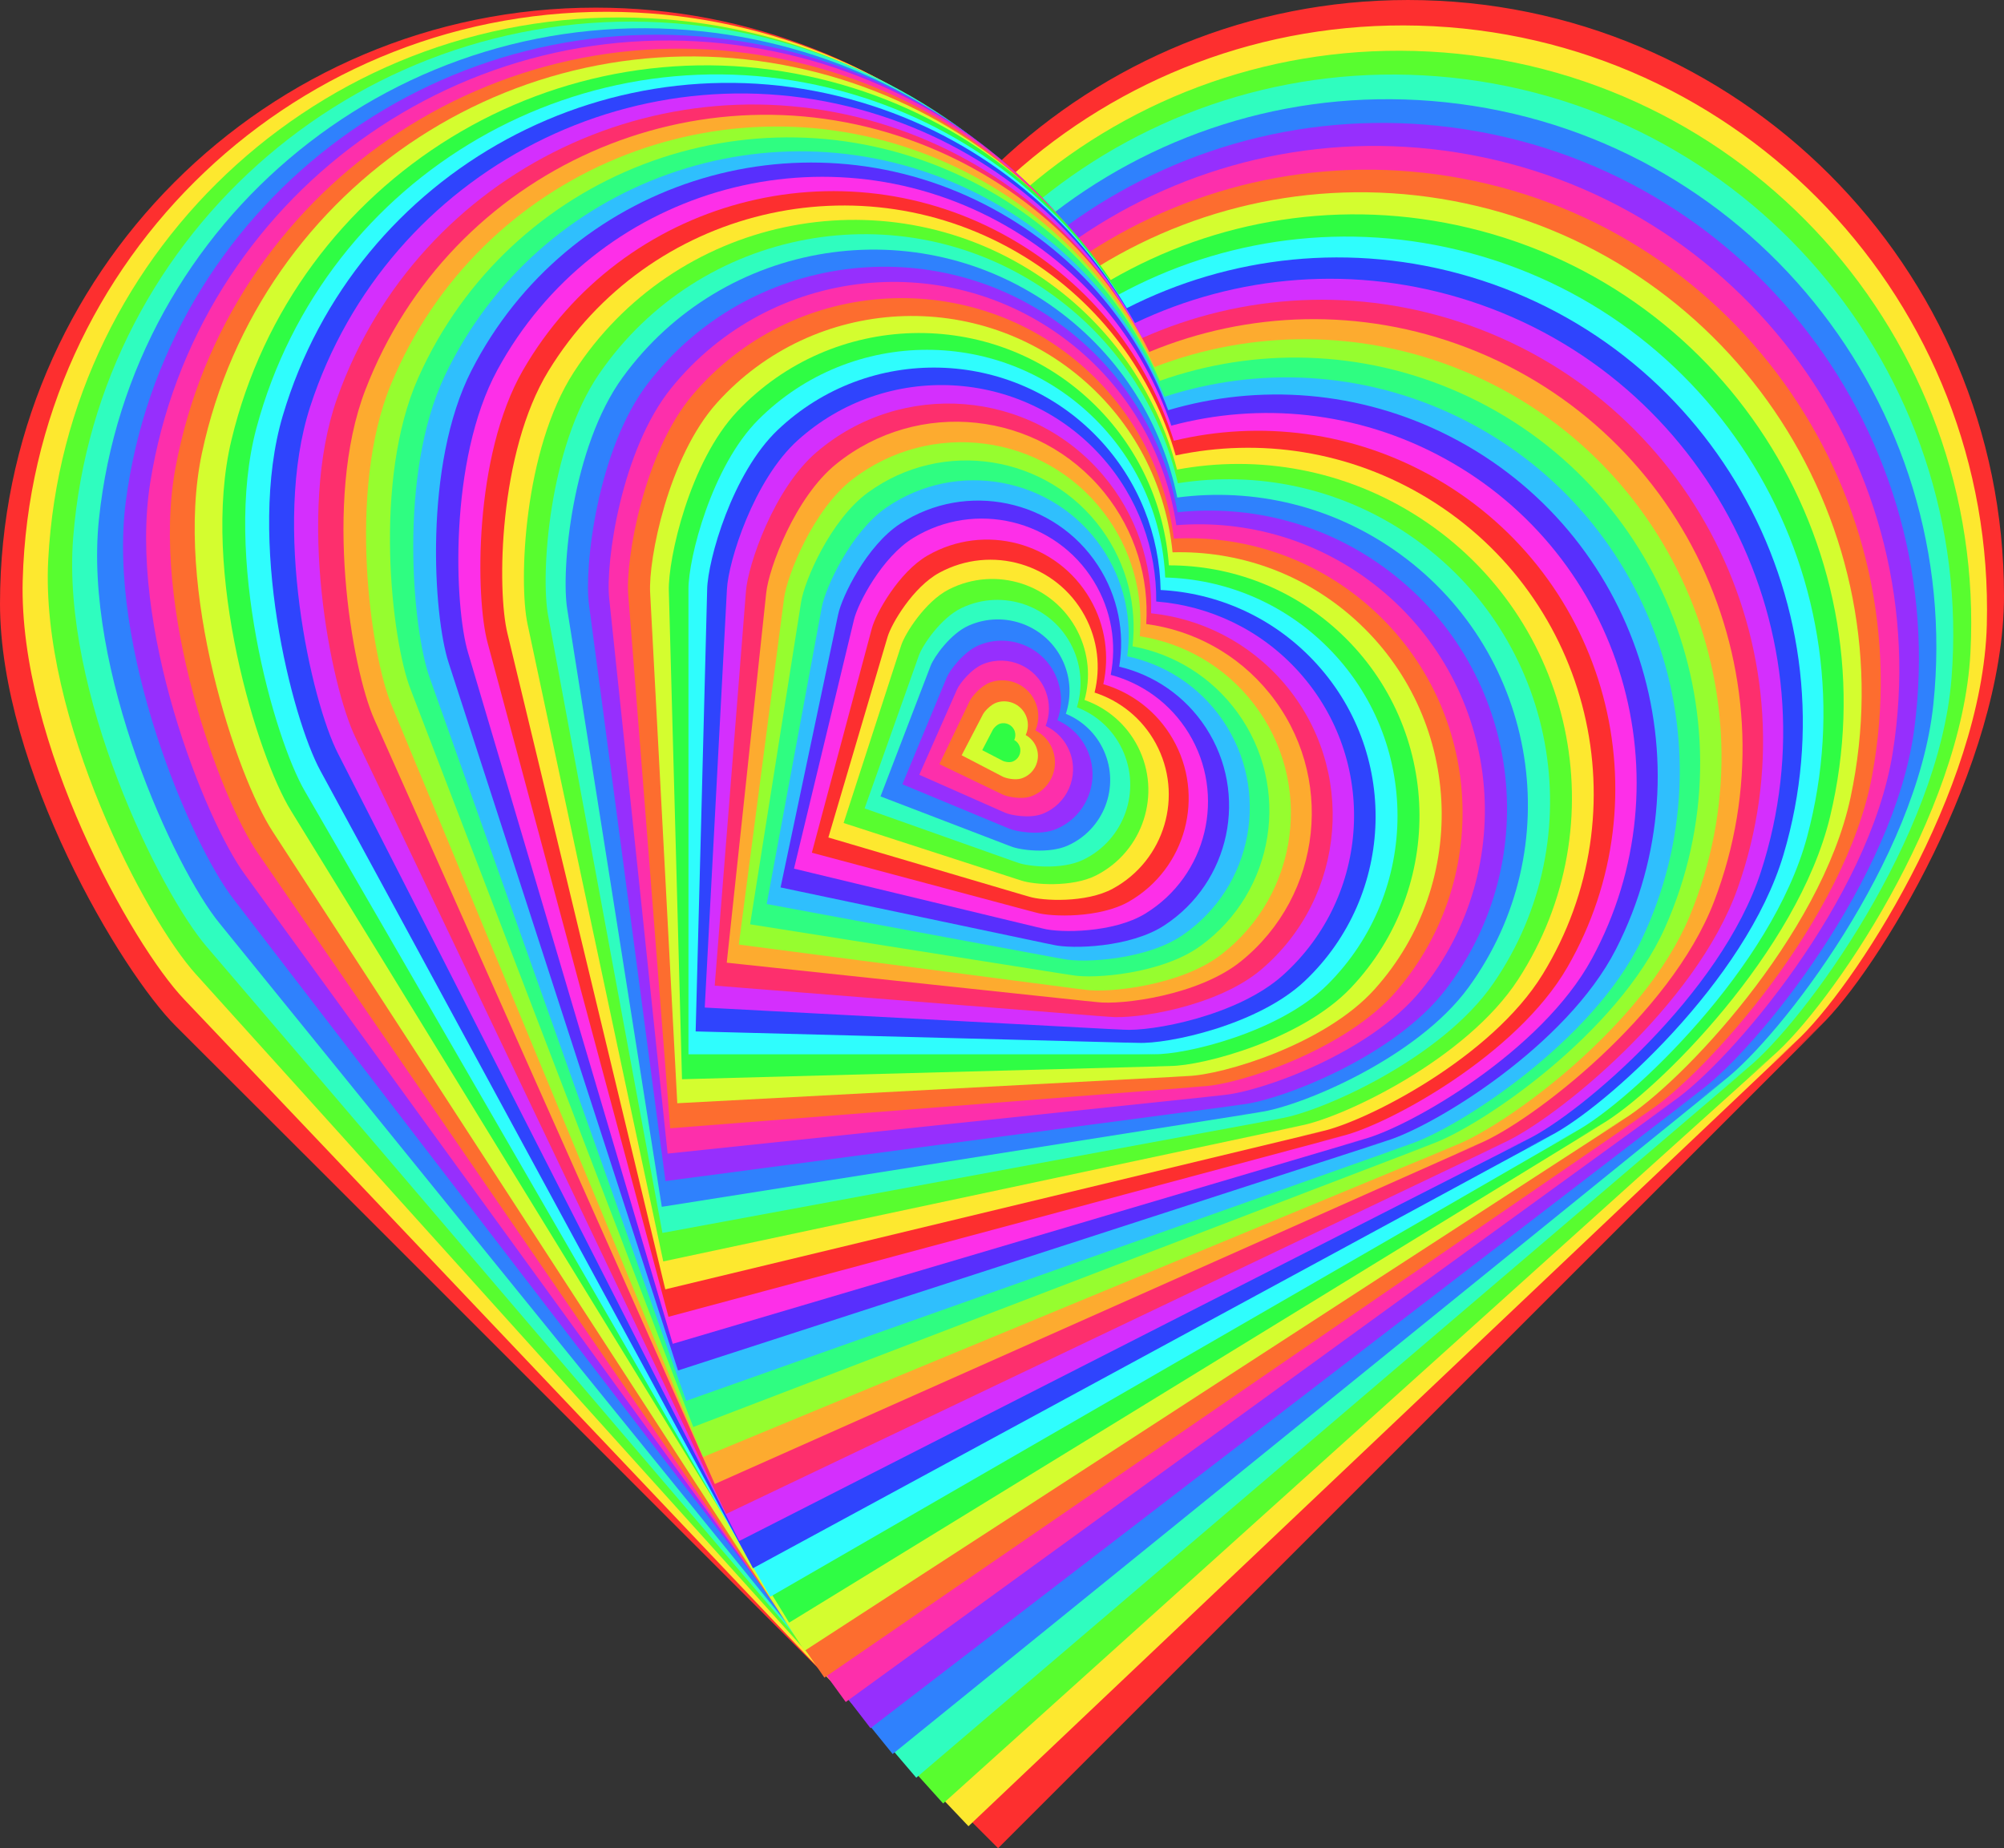 <?xml version="1.0" encoding="UTF-8" standalone="no"?>
<!-- Created with Inkscape (http://www.inkscape.org/) -->

<svg
   xmlns:dc="http://purl.org/dc/elements/1.1/"
   xmlns:cc="http://creativecommons.org/ns#"
   xmlns:rdf="http://www.w3.org/1999/02/22-rdf-syntax-ns#"
   xmlns:svg="http://www.w3.org/2000/svg"
   xmlns="http://www.w3.org/2000/svg"
   xmlns:xlink="http://www.w3.org/1999/xlink"
   xmlns:sodipodi="http://sodipodi.sourceforge.net/DTD/sodipodi-0.dtd"
   xmlns:inkscape="http://www.inkscape.org/namespaces/inkscape"
   width="393.969"
   height="363.438"
   id="svg1100"
   version="1.1"
   inkscape:version="0.48+devel r10518"
   sodipodi:docname="New document 6">
  <rect width="100%" height="100%" fill="#333333" stroke="none"/>
  <defs
     id="defs3" />
  <sodipodi:namedview
     inkscape:document-units="mm"
     id="base"
     pagecolor="#ffffff"
     bordercolor="#666666"
     borderopacity="1.0"
     inkscape:pageopacity="0.0"
     inkscape:pageshadow="2"
     inkscape:zoom="0.50077816"
     inkscape:cx="382.2057"
     inkscape:cy="417.05171"
     inkscape:current-layer="layer1"
     showgrid="false"
     showguides="true"
     inkscape:guide-bbox="true"
     units="mm"
     fit-margin-top="0"
     fit-margin-left="0"
     fit-margin-right="0"
     fit-margin-bottom="0"
     inkscape:window-width="1280"
     inkscape:window-height="744"
     inkscape:window-x="-4"
     inkscape:window-y="-4"
     inkscape:window-maximized="1">
    <sodipodi:guide
       orientation="0,1"
       position="-233.283,545.334"
       id="guide1761" />
    <sodipodi:guide
       orientation="1,0"
       position="-196.732,435.682"
       id="guide1763" />
  </sodipodi:namedview>
  <g
     inkscape:label="Layer 1"
     inkscape:groupmode="layer"
     id="layer1"
     transform="translate(10.158,-579.795)">
    <path
       inkscape:transform-center-y="35.644356"
       inkscape:tile-y0="216.3577"
       inkscape:tile-x0="-404.12726"
       inkscape:transform-center-x="0.2524085"
       sodipodi:nodetypes="czccssscssc"
       inkscape:connector-curvature="0"
       id="use1061"
       d="m -404.127,335.014 c 0,32.507 23.902,72.545 34.594,83.156 10.691,10.611 161.625,161.625 161.625,161.625 l 161.625,-161.625 c 0,0 -11.173,10.632 -0.031,-0.031 11.142,-10.663 36.156,-51.346 36.156,-84.625 0,-64.696 -52.46,-117.156 -117.156,-117.156 -31.258,0 -59.651,12.236 -80.656,32.188 -20.833,-19.05 -48.577,-30.688 -79.031,-30.688 -64.696,0 -117.125,52.46 -117.125,117.156 z"
       style="fill-opacity:1;fill-rule:nonzero;stroke:none"
       inkscape:tile-cx="-206.89045"
       inkscape:tile-cy="362.43212"
       inkscape:tile-w="393.9688"
       inkscape:tile-h="363.43755" />
    <use
       x="0"
       y="0"
       inkscape:tiled-clone-of="#use1061"
       xlink:href="#use1061"
       transform="translate(393.969,363.438)"
       id="use4711"
       inkscape:transform-center-x="0.2524115"
       inkscape:transform-center-y="35.644356"
       style="fill:#fd2f2f;stroke:#fd2f2f"
       width="744.094"
       height="1052.362" />
    <use
       x="0"
       y="0"
       inkscape:tiled-clone-of="#use1061"
       xlink:href="#use1061"
       transform="matrix(0.98,0.026,-0.026,0.98,399.059,376.115)"
       id="use4713"
       inkscape:transform-center-x="-0.48406041"
       inkscape:transform-center-y="34.593562"
       style="fill:#fde82f;stroke:#fde82f"
       width="744.094"
       height="1052.362" />
    <use
       x="0"
       y="0"
       inkscape:tiled-clone-of="#use1061"
       xlink:href="#use1061"
       transform="matrix(0.959,0.05,-0.05,0.959,403.63,388.806)"
       id="use4715"
       inkscape:transform-center-x="-1.2064687"
       inkscape:transform-center-y="32.774177"
       style="fill:#58fd2f;stroke:#58fd2f"
       width="744.094"
       height="1052.362" />
    <use
       x="0"
       y="0"
       inkscape:tiled-clone-of="#use1061"
       xlink:href="#use1061"
       transform="matrix(0.937,0.074,-0.074,0.937,407.686,401.492)"
       id="use4717"
       inkscape:transform-center-x="-1.9118785"
       inkscape:transform-center-y="30.941053"
       style="fill:#2ffdbf;stroke:#2ffdbf"
       width="744.094"
       height="1052.362" />
    <use
       x="0"
       y="0"
       inkscape:tiled-clone-of="#use1061"
       xlink:href="#use1061"
       transform="matrix(0.915,0.096,-0.096,0.915,411.229,414.155)"
       id="use4719"
       inkscape:transform-center-x="-2.5973649"
       inkscape:transform-center-y="29.098942"
       style="fill:#2f81fd;stroke:#2f81fd"
       width="744.094"
       height="1052.362" />
    <use
       x="0"
       y="0"
       inkscape:tiled-clone-of="#use1061"
       xlink:href="#use1061"
       transform="matrix(0.892,0.117,-0.117,0.892,414.263,426.776)"
       id="use4721"
       inkscape:transform-center-x="-3.2601065"
       inkscape:transform-center-y="27.25256"
       style="fill:#962ffd;stroke:#962ffd"
       width="744.094"
       height="1052.362" />
    <use
       x="0"
       y="0"
       inkscape:tiled-clone-of="#use1061"
       xlink:href="#use1061"
       transform="matrix(0.869,0.138,-0.138,0.869,416.794,439.337)"
       id="use4723"
       inkscape:transform-center-x="-3.8972819"
       inkscape:transform-center-y="25.40654"
       style="fill:#fd2fab;stroke:#fd2fab"
       width="744.094"
       height="1052.362" />
    <use
       x="0"
       y="0"
       inkscape:tiled-clone-of="#use1061"
       xlink:href="#use1061"
       transform="matrix(0.846,0.157,-0.157,0.846,418.826,451.822)"
       id="use4725"
       inkscape:transform-center-x="-4.5061913"
       inkscape:transform-center-y="23.565451"
       style="fill:#fd6d2f;stroke:#fd6d2f"
       width="744.094"
       height="1052.362" />
    <use
       x="0"
       y="0"
       inkscape:tiled-clone-of="#use1061"
       xlink:href="#use1061"
       transform="matrix(0.822,0.175,-0.175,0.822,420.366,464.212)"
       id="use4727"
       inkscape:transform-center-x="-5.0841619"
       inkscape:transform-center-y="21.733798"
       style="fill:#d4fd2f;stroke:#d4fd2f"
       width="744.094"
       height="1052.362" />
    <use
       x="0"
       y="0"
       inkscape:tiled-clone-of="#use1061"
       xlink:href="#use1061"
       transform="matrix(0.797,0.191,-0.191,0.797,421.42,476.491)"
       id="use4729"
       inkscape:transform-center-x="-5.6286017"
       inkscape:transform-center-y="19.916017"
       style="fill:#2ffd44;stroke:#2ffd44"
       width="744.094"
       height="1052.362" />
    <use
       x="0"
       y="0"
       inkscape:tiled-clone-of="#use1061"
       xlink:href="#use1061"
       transform="matrix(0.773,0.207,-0.207,0.773,421.994,488.641)"
       id="use4731"
       inkscape:transform-center-x="-6.1370218"
       inkscape:transform-center-y="18.116464"
       style="fill:#2ffdfd;stroke:#2ffdfd"
       width="744.094"
       height="1052.362" />
    <use
       x="0"
       y="0"
       inkscape:tiled-clone-of="#use1061"
       xlink:href="#use1061"
       transform="matrix(0.748,0.222,-0.222,0.748,422.098,500.647)"
       id="use4733"
       inkscape:transform-center-x="-6.6070411"
       inkscape:transform-center-y="16.339436"
       style="fill:#2f44fd;stroke:#2f44fd"
       width="744.094"
       height="1052.362" />
    <use
       x="0"
       y="0"
       inkscape:tiled-clone-of="#use1061"
       xlink:href="#use1061"
       transform="matrix(0.723,0.235,-0.235,0.723,421.738,512.491)"
       id="use4735"
       inkscape:transform-center-x="-7.0363947"
       inkscape:transform-center-y="14.589149"
       style="fill:#d42ffd;stroke:#d42ffd"
       width="744.094"
       height="1052.362" />
    <use
       x="0"
       y="0"
       inkscape:tiled-clone-of="#use1061"
       xlink:href="#use1061"
       transform="matrix(0.698,0.247,-0.247,0.698,420.923,524.159)"
       id="use4737"
       inkscape:transform-center-x="-7.4230375"
       inkscape:transform-center-y="12.869726"
       style="fill:#fd2f6d;stroke:#fd2f6d"
       width="744.094"
       height="1052.362" />
    <use
       x="0"
       y="0"
       inkscape:tiled-clone-of="#use1061"
       xlink:href="#use1061"
       transform="matrix(0.672,0.258,-0.258,0.672,419.662,535.634)"
       id="use4739"
       inkscape:transform-center-x="-7.7651537"
       inkscape:transform-center-y="11.185253"
       style="fill:#fdab2f;stroke:#fdab2f"
       width="744.094"
       height="1052.362" />
    <use
       x="0"
       y="0"
       inkscape:tiled-clone-of="#use1061"
       xlink:href="#use1061"
       transform="matrix(0.647,0.268,-0.268,0.647,417.965,546.901)"
       id="use4741"
       inkscape:transform-center-x="-8.0612649"
       inkscape:transform-center-y="9.539682"
       style="fill:#96fd2f;stroke:#96fd2f"
       width="744.094"
       height="1052.362" />
    <use
       x="0"
       y="0"
       inkscape:tiled-clone-of="#use1061"
       xlink:href="#use1061"
       transform="matrix(0.621,0.277,-0.277,0.621,415.843,557.945)"
       id="use4743"
       inkscape:transform-center-x="-8.3103131"
       inkscape:transform-center-y="7.9369274"
       style="fill:#2ffd81;stroke:#2ffd81"
       width="744.094"
       height="1052.362" />
    <use
       x="0"
       y="0"
       inkscape:tiled-clone-of="#use1061"
       xlink:href="#use1061"
       transform="matrix(0.596,0.284,-0.284,0.596,413.305,568.752)"
       id="use4745"
       inkscape:transform-center-x="-8.5118404"
       inkscape:transform-center-y="6.3808143"
       style="fill:#2fbffd;stroke:#2fbffd"
       width="744.094"
       height="1052.362" />
    <use
       x="0"
       y="0"
       inkscape:tiled-clone-of="#use1061"
       xlink:href="#use1061"
       transform="matrix(0.57,0.291,-0.291,0.57,410.363,579.308)"
       id="use4747"
       inkscape:transform-center-x="-8.6661068"
       inkscape:transform-center-y="4.8750471"
       style="fill:#582ffd;stroke:#582ffd"
       width="744.094"
       height="1052.362" />
    <use
       x="0"
       y="0"
       inkscape:tiled-clone-of="#use1061"
       xlink:href="#use1061"
       transform="matrix(0.545,0.296,-0.296,0.545,407.027,589.599)"
       id="use4749"
       inkscape:transform-center-x="-8.7742776"
       inkscape:transform-center-y="3.4232726"
       style="fill:#fd2fe8;stroke:#fd2fe8"
       width="744.094"
       height="1052.362" />
    <use
       x="0"
       y="0"
       inkscape:tiled-clone-of="#use1061"
       xlink:href="#use1061"
       transform="matrix(0.52,0.3,-0.3,0.52,403.311,599.612)"
       id="use4751"
       inkscape:transform-center-x="-8.8385058"
       inkscape:transform-center-y="2.0290329"
       style="fill:#fd2f2f;stroke:#fd2f2f"
       width="744.094"
       height="1052.362" />
    <use
       x="0"
       y="0"
       inkscape:tiled-clone-of="#use1061"
       xlink:href="#use1061"
       transform="matrix(0.495,0.303,-0.303,0.495,399.227,609.334)"
       id="use4753"
       inkscape:transform-center-x="-8.8619586"
       inkscape:transform-center-y="0.69579305"
       style="fill:#fde82f;stroke:#fde82f"
       width="744.094"
       height="1052.362" />
    <use
       x="0"
       y="0"
       inkscape:tiled-clone-of="#use1061"
       xlink:href="#use1061"
       transform="matrix(0.47,0.305,-0.305,0.47,394.787,618.753)"
       id="use4755"
       inkscape:transform-center-x="-8.8486571"
       inkscape:transform-center-y="-0.5730968"
       style="fill:#58fd2f;stroke:#58fd2f"
       width="744.094"
       height="1052.362" />
    <use
       x="0"
       y="0"
       inkscape:tiled-clone-of="#use1061"
       xlink:href="#use1061"
       transform="matrix(0.445,0.306,-0.306,0.445,390.004,627.857)"
       id="use4757"
       inkscape:transform-center-x="-8.8031146"
       inkscape:transform-center-y="-1.7743891"
       style="fill:#2ffdbf;stroke:#2ffdbf"
       width="744.094"
       height="1052.362" />
    <use
       x="0"
       y="0"
       inkscape:tiled-clone-of="#use1061"
       xlink:href="#use1061"
       transform="matrix(0.421,0.306,-0.306,0.421,384.892,636.634)"
       id="use4759"
       inkscape:transform-center-x="-8.7299396"
       inkscape:transform-center-y="-2.9049261"
       style="fill:#2f81fd;stroke:#2f81fd"
       width="744.094"
       height="1052.362" />
    <use
       x="0"
       y="0"
       inkscape:tiled-clone-of="#use1061"
       xlink:href="#use1061"
       transform="matrix(0.397,0.304,-0.304,0.397,379.464,645.075)"
       id="use4761"
       inkscape:transform-center-x="-8.6332968"
       inkscape:transform-center-y="-3.9616533"
       style="fill:#962ffd;stroke:#962ffd"
       width="744.094"
       height="1052.362" />
    <use
       x="0"
       y="0"
       inkscape:tiled-clone-of="#use1061"
       xlink:href="#use1061"
       transform="matrix(0.373,0.302,-0.302,0.373,373.736,653.168)"
       id="use4763"
       inkscape:transform-center-x="-8.5166362"
       inkscape:transform-center-y="-4.9416503"
       style="fill:#fd2fab;stroke:#fd2fab"
       width="744.094"
       height="1052.362" />
    <use
       x="0"
       y="0"
       inkscape:tiled-clone-of="#use1061"
       xlink:href="#use1061"
       transform="matrix(0.35,0.299,-0.299,0.35,367.721,660.903)"
       id="use4765"
       inkscape:transform-center-x="-8.3825893"
       inkscape:transform-center-y="-5.8420888"
       style="fill:#fd6d2f;stroke:#fd6d2f"
       width="744.094"
       height="1052.362" />
    <use
       x="0"
       y="0"
       inkscape:tiled-clone-of="#use1061"
       xlink:href="#use1061"
       transform="matrix(0.327,0.294,-0.294,0.327,361.435,668.272)"
       id="use4767"
       inkscape:transform-center-x="-8.2328987"
       inkscape:transform-center-y="-6.6602384"
       style="fill:#d4fd2f;stroke:#d4fd2f"
       width="744.094"
       height="1052.362" />
    <use
       x="0"
       y="0"
       inkscape:tiled-clone-of="#use1061"
       xlink:href="#use1061"
       transform="matrix(0.305,0.289,-0.289,0.305,354.891,675.266)"
       id="use4769"
       inkscape:transform-center-x="-8.0685681"
       inkscape:transform-center-y="-7.3935188"
       style="fill:#2ffd44;stroke:#2ffd44"
       width="744.094"
       height="1052.362" />
    <use
       x="0"
       y="0"
       inkscape:tiled-clone-of="#use1061"
       xlink:href="#use1061"
       transform="matrix(0.283,0.283,-0.283,0.283,348.107,681.876)"
       id="use4771"
       inkscape:transform-center-x="-7.8900149"
       inkscape:transform-center-y="-8.0394718"
       style="fill:#2ffdfd;stroke:#2ffdfd"
       width="744.094"
       height="1052.362" />
    <use
       x="0"
       y="0"
       inkscape:tiled-clone-of="#use1061"
       xlink:href="#use1061"
       transform="matrix(0.262,0.276,-0.276,0.262,341.097,688.094)"
       id="use4773"
       inkscape:transform-center-x="-6.5616505"
       inkscape:transform-center-y="-7.4588997"
       style="fill:#2f44fd;stroke:#2f44fd"
       width="744.094"
       height="1052.362" />
    <use
       x="0"
       y="0"
       inkscape:tiled-clone-of="#use1061"
       xlink:href="#use1061"
       transform="matrix(0.241,0.268,-0.268,0.241,333.878,693.914)"
       id="use4775"
       inkscape:transform-center-x="-5.34183"
       inkscape:transform-center-y="-6.896802"
       style="fill:#d42ffd;stroke:#d42ffd"
       width="744.094"
       height="1052.362" />
    <use
       x="0"
       y="0"
       inkscape:tiled-clone-of="#use1061"
       xlink:href="#use1061"
       transform="matrix(0.221,0.259,-0.259,0.221,326.465,699.329)"
       id="use4777"
       inkscape:transform-center-x="-4.2294432"
       inkscape:transform-center-y="-6.3556567"
       style="fill:#fd2f6d;stroke:#fd2f6d"
       width="744.094"
       height="1052.362" />
    <use
       x="0"
       y="0"
       inkscape:tiled-clone-of="#use1061"
       xlink:href="#use1061"
       transform="matrix(0.201,0.249,-0.249,0.201,318.875,704.333)"
       id="use4779"
       inkscape:transform-center-x="-3.2232053"
       inkscape:transform-center-y="-5.8346586"
       style="fill:#fdab2f;stroke:#fdab2f"
       width="744.094"
       height="1052.362" />
    <use
       x="0"
       y="0"
       inkscape:tiled-clone-of="#use1061"
       xlink:href="#use1061"
       transform="matrix(0.183,0.238,-0.238,0.183,311.123,708.92)"
       id="use4781"
       inkscape:transform-center-x="-2.3216915"
       inkscape:transform-center-y="-5.3320137"
       style="fill:#96fd2f;stroke:#96fd2f"
       width="744.094"
       height="1052.362" />
    <use
       x="0"
       y="0"
       inkscape:tiled-clone-of="#use1061"
       xlink:href="#use1061"
       transform="matrix(0.165,0.227,-0.227,0.165,303.228,713.086)"
       id="use4783"
       inkscape:transform-center-x="-1.523313"
       inkscape:transform-center-y="-4.8461018"
       style="fill:#2ffd81;stroke:#2ffd81"
       width="744.094"
       height="1052.362" />
    <use
       x="0"
       y="0"
       inkscape:tiled-clone-of="#use1061"
       xlink:href="#use1061"
       transform="matrix(0.147,0.214,-0.214,0.147,295.206,716.827)"
       id="use4785"
       inkscape:transform-center-x="-0.82638964"
       inkscape:transform-center-y="-4.375623"
       style="fill:#2fbffd;stroke:#2fbffd"
       width="744.094"
       height="1052.362" />
    <use
       x="0"
       y="0"
       inkscape:tiled-clone-of="#use1061"
       xlink:href="#use1061"
       transform="matrix(0.131,0.201,-0.201,0.131,287.072,720.138)"
       id="use4787"
       inkscape:transform-center-x="-0.2290824"
       inkscape:transform-center-y="-3.9197745"
       style="fill:#582ffd;stroke:#582ffd"
       width="744.094"
       height="1052.362" />
    <use
       x="0"
       y="0"
       inkscape:tiled-clone-of="#use1061"
       xlink:href="#use1061"
       transform="matrix(0.115,0.188,-0.188,0.115,278.846,723.017)"
       id="use4789"
       inkscape:transform-center-x="0.27057816"
       inkscape:transform-center-y="-3.4783952"
       style="fill:#fd2fe8;stroke:#fd2fe8"
       width="744.094"
       height="1052.362" />
    <use
       x="0"
       y="0"
       inkscape:tiled-clone-of="#use1061"
       xlink:href="#use1061"
       transform="matrix(0.1,0.173,-0.173,0.1,270.542,725.461)"
       id="use4791"
       inkscape:transform-center-x="0.67465306"
       inkscape:transform-center-y="-3.052023"
       style="fill:#fd2f2f;stroke:#fd2f2f"
       width="744.094"
       height="1052.362" />
    <use
       x="0"
       y="0"
       inkscape:tiled-clone-of="#use1061"
       xlink:href="#use1061"
       transform="matrix(0.086,0.158,-0.158,0.086,262.18,727.468)"
       id="use4793"
       inkscape:transform-center-x="0.98535714"
       inkscape:transform-center-y="-2.6418831"
       style="fill:#fde82f;stroke:#fde82f"
       width="744.094"
       height="1052.362" />
    <use
       x="0"
       y="0"
       inkscape:tiled-clone-of="#use1061"
       xlink:href="#use1061"
       transform="matrix(0.073,0.143,-0.143,0.073,253.775,729.038)"
       id="use4795"
       inkscape:transform-center-x="1.2050189"
       inkscape:transform-center-y="-2.2497338"
       style="fill:#58fd2f;stroke:#58fd2f"
       width="744.094"
       height="1052.362" />
    <use
       x="0"
       y="0"
       inkscape:tiled-clone-of="#use1061"
       xlink:href="#use1061"
       transform="matrix(0.06,0.126,-0.126,0.06,245.346,730.168)"
       id="use4797"
       inkscape:transform-center-x="1.3360647"
       inkscape:transform-center-y="-1.8776244"
       style="fill:#2ffdbf;stroke:#2ffdbf"
       width="744.094"
       height="1052.362" />
    <use
       x="0"
       y="0"
       inkscape:tiled-clone-of="#use1061"
       xlink:href="#use1061"
       transform="matrix(0.049,0.11,-0.11,0.049,236.908,730.86)"
       id="use4799"
       inkscape:transform-center-x="1.3810556"
       inkscape:transform-center-y="-1.5277279"
       style="fill:#2f81fd;stroke:#2f81fd"
       width="744.094"
       height="1052.362" />
    <use
       x="0"
       y="0"
       inkscape:tiled-clone-of="#use1061"
       xlink:href="#use1061"
       transform="matrix(0.038,0.092,-0.092,0.038,228.48,731.114)"
       id="use4801"
       inkscape:transform-center-x="1.3426439"
       inkscape:transform-center-y="-1.2022001"
       style="fill:#962ffd;stroke:#962ffd"
       width="744.094"
       height="1052.362" />
    <use
       x="0"
       y="0"
       inkscape:tiled-clone-of="#use1061"
       xlink:href="#use1061"
       transform="matrix(0.029,0.075,-0.075,0.029,220.079,730.931)"
       id="use4803"
       inkscape:transform-center-x="1.2235989"
       inkscape:transform-center-y="-0.9030099"
       style="fill:#fd2fab;stroke:#fd2fab"
       width="744.094"
       height="1052.362" />
    <use
       x="0"
       y="0"
       inkscape:tiled-clone-of="#use1061"
       xlink:href="#use1061"
       transform="matrix(0.02,0.057,-0.057,0.02,211.721,730.312)"
       id="use4805"
       inkscape:transform-center-x="1.0267977"
       inkscape:transform-center-y="-0.63188424"
       style="fill:#fd6d2f;stroke:#fd6d2f"
       width="744.094"
       height="1052.362" />
    <use
       x="0"
       y="0"
       inkscape:tiled-clone-of="#use1061"
       xlink:href="#use1061"
       transform="matrix(0.012,0.038,-0.038,0.012,203.423,729.26)"
       id="use4807"
       inkscape:transform-center-x="0.75519218"
       inkscape:transform-center-y="-0.390285"
       style="fill:#d4fd2f;stroke:#d4fd2f"
       width="744.094"
       height="1052.362" />
    <use
       x="0"
       y="0"
       inkscape:tiled-clone-of="#use1061"
       xlink:href="#use1061"
       transform="matrix(0.006,0.019,-0.019,0.006,195.204,727.778)"
       id="use4809"
       inkscape:transform-center-x="0.41186969"
       inkscape:transform-center-y="-0.17936173"
       style="fill:#2ffd44;stroke:#2ffd44"
       width="744.094"
       height="1052.362" />
  </g>
</svg>
